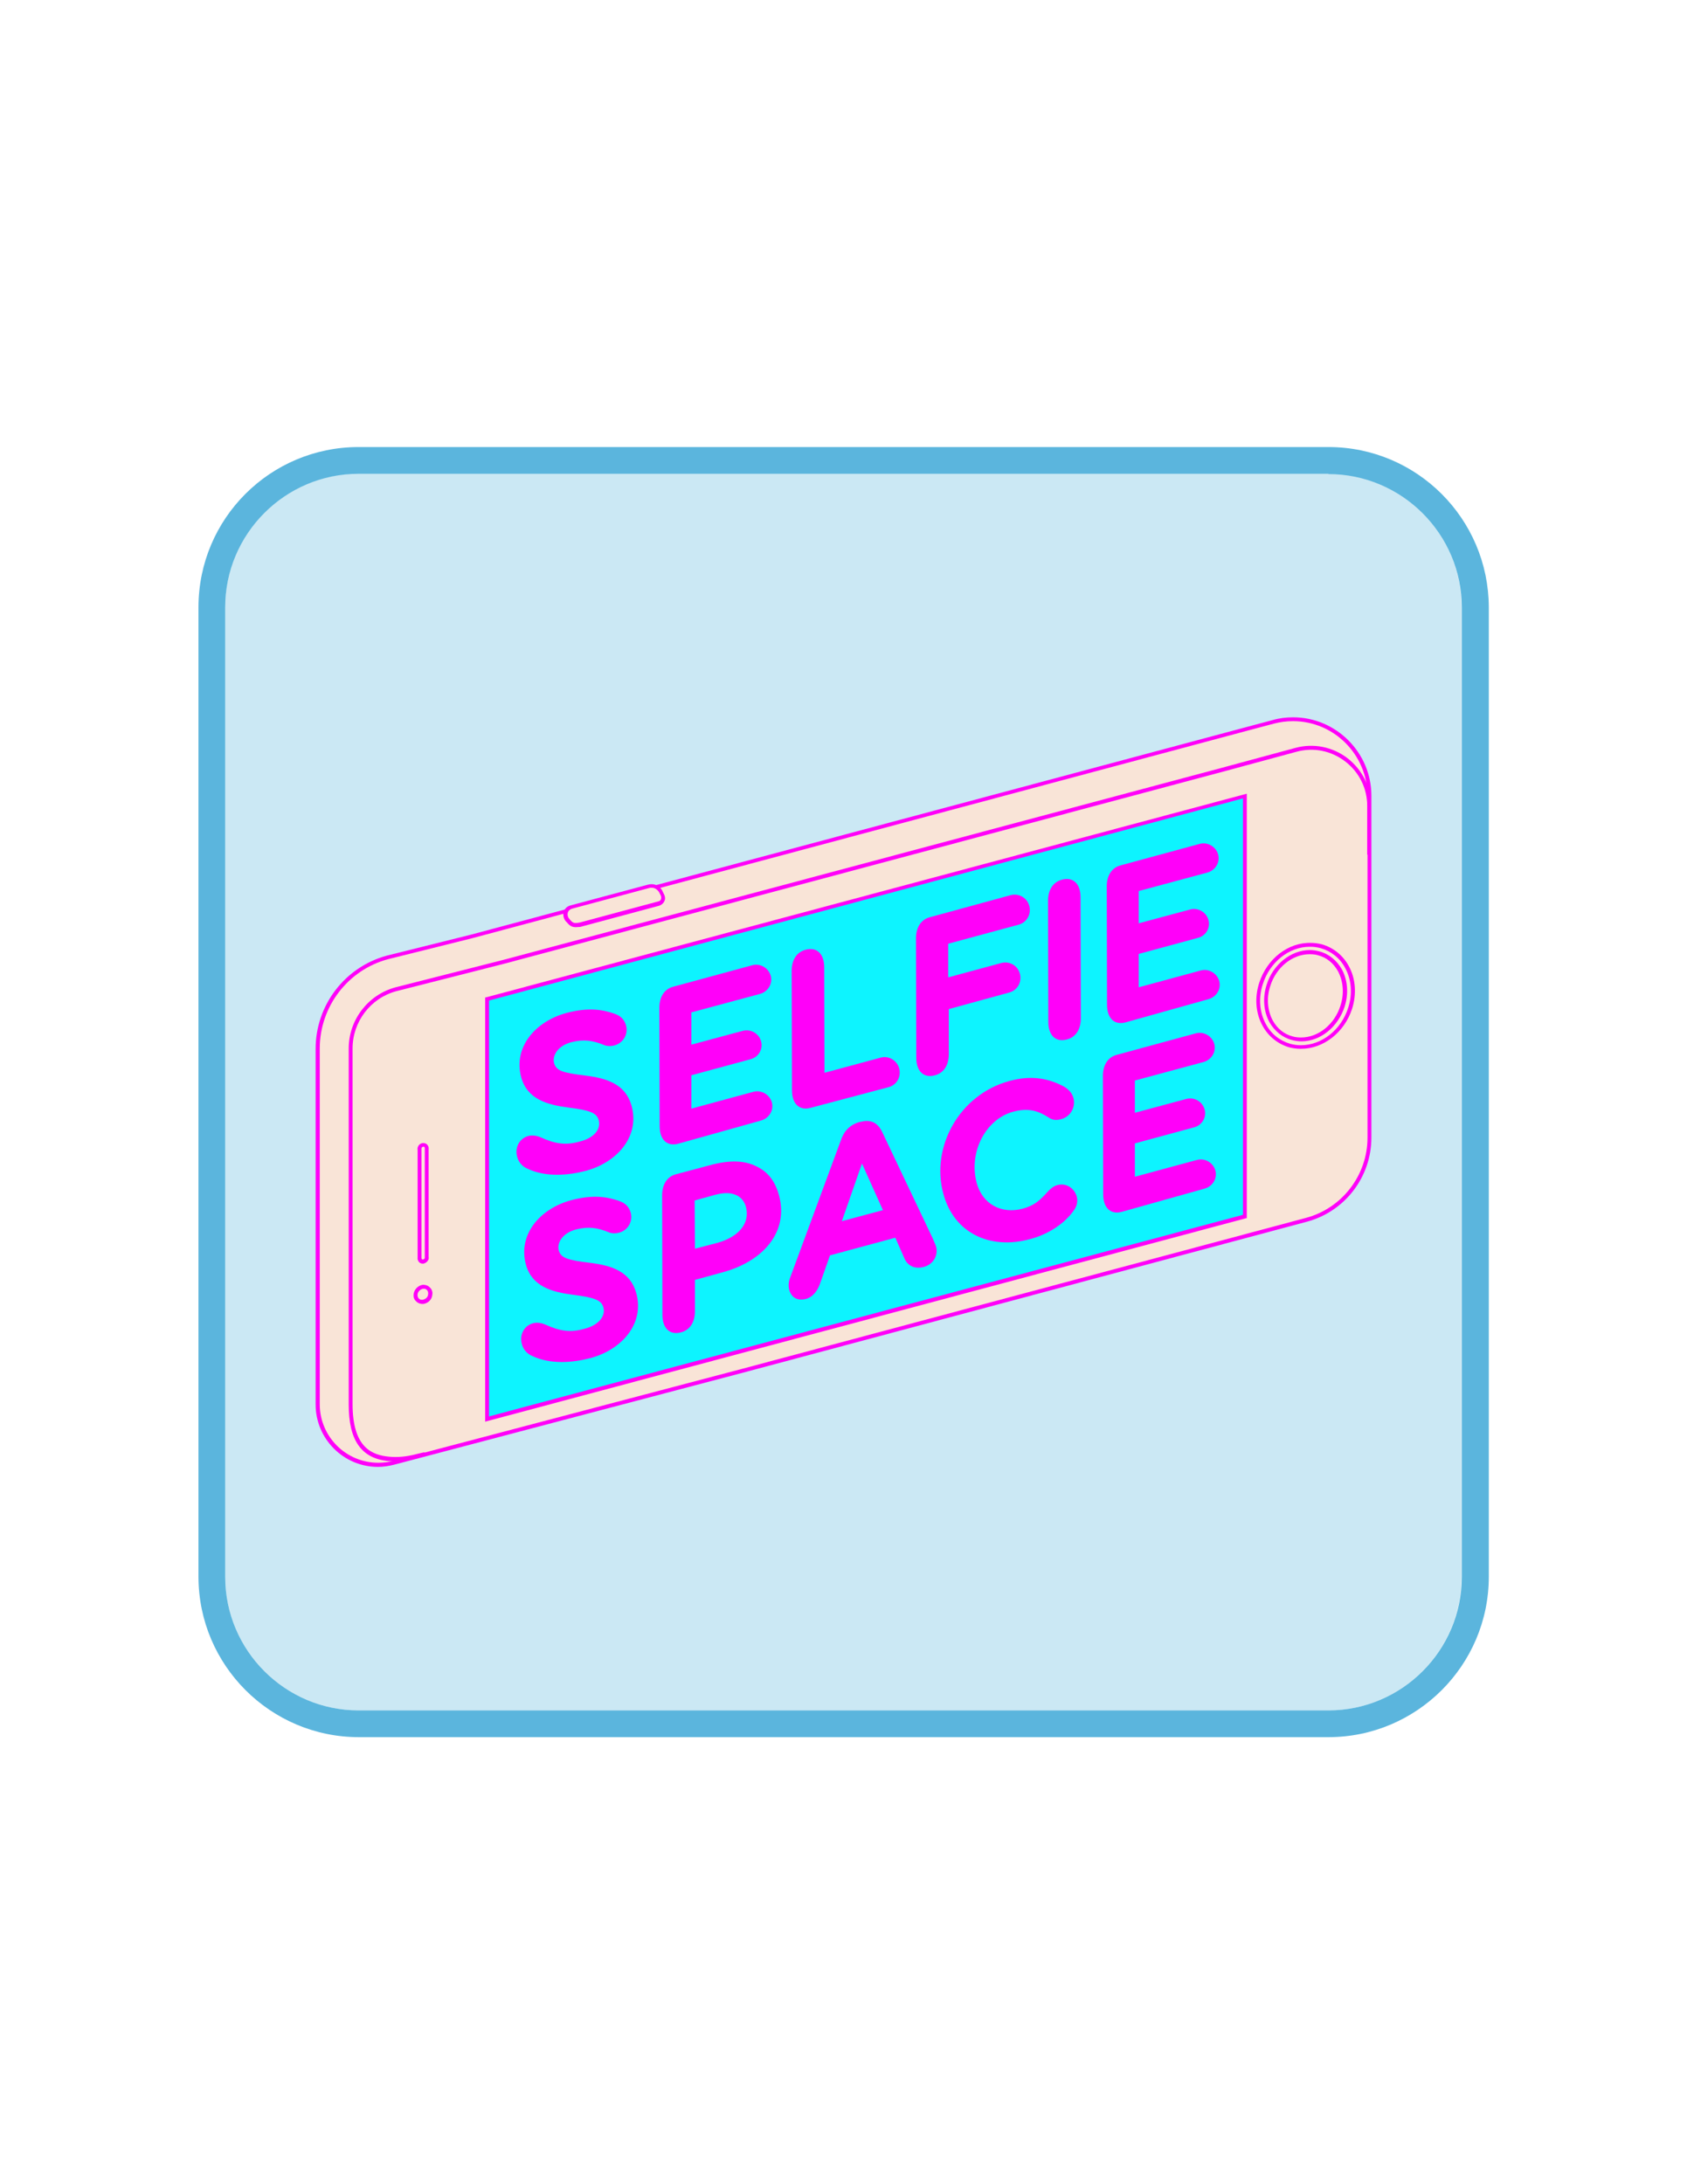 <?xml version="1.0" encoding="utf-8"?>
<!-- Generator: Adobe Illustrator 22.1.0, SVG Export Plug-In . SVG Version: 6.00 Build 0)  -->
<!DOCTYPE svg PUBLIC "-//W3C//DTD SVG 1.1//EN" "http://www.w3.org/Graphics/SVG/1.1/DTD/svg11.dtd">
<svg version="1.1" id="Layer_1" xmlns="http://www.w3.org/2000/svg" xmlns:xlink="http://www.w3.org/1999/xlink" x="0px" y="0px"
	 viewBox="0 0 612 792" enable-background="new 0 0 612 792" xml:space="preserve">
<g>
	<path fill="#5BB5DD" d="M481.9,171.9c26.6,0,48.4,21.7,48.4,48.4v351.5c0,26.6-21.7,48.4-48.4,48.4H130.1
		c-26.6,0-48.4-21.7-48.4-48.4V220.2c0-26.6,21.7-48.4,48.4-48.4h351.8 M481.9,162.1H130.1c-32.1,0-58.1,26-58.1,58.1v351.5
		c0,32.1,26.1,58.2,58.2,58.2h351.7c32.1,0,58.2-26.1,58.2-58.2V220.2C540,188.1,514,162.1,481.9,162.1L481.9,162.1z"/>
</g>
<path opacity="0.32" fill="#5BB5DD" enable-background="new    " d="M481.9,620.2H130.1c-26.6,0-48.4-21.7-48.4-48.4V220.1
	c0-26.6,21.7-48.4,48.4-48.4h351.7c26.6,0,48.4,21.7,48.4,48.4v351.7C530.2,598.5,508.5,620.2,481.9,620.2z"/>
<line fill="none" stroke="#5BB5DD" stroke-width="7" stroke-miterlimit="10" x1="228.6" y1="396" x2="386.3" y2="396"/>
<g>
	<path fill="#F9E4D7" d="M455.4,263.4L455.4,263.4L171,339.5l0,0l-30.4,7.6c-15,4-25.3,17.6-25.3,33.1v129
		c0,14.4,13.7,24.9,27.5,21.2L269.5,497l0,0l204.4-54.7c13.5-3.6,22.8-15.8,22.8-29.8v-124c0-18.2-17.3-31.5-34.9-26.8L455.4,263.4z
		"/>
	<path fill="#FF00F9" d="M137.1,531.9L137.1,531.9c-12.5,0-22.6-10.2-22.6-22.6v-129c0-15.8,10.6-29.7,25.9-33.8l30.5-7.6
		l284.4-76.1l6.4-1.7c2.4-0.7,4.9-1,7.4-1c15.6,0,28.4,12.8,28.4,28.4v124c0,14.3-9.6,26.8-23.4,30.5l-204.4,54.7L143,531.1
		C141,531.6,139.1,531.9,137.1,531.9z M469.1,261.5c-2.4,0-4.7,0.3-7,0.9l-6.4,1.7l-284.4,76.1l-30.5,7.6
		c-14.6,3.9-24.8,17.2-24.8,32.4v129c0,11.7,9.5,21.2,21.2,21.2l0,0c1.8,0,3.7-0.2,5.5-0.7l126.7-33.4l204.4-54.7
		c13.1-3.5,22.3-15.5,22.3-29.1v-124C496,273.6,483.9,261.5,469.1,261.5z"/>
</g>
<g>
	<polygon fill="#0DF4FF" points="176.7,362.2 176.7,514.5 451.6,441.1 451.6,288.6 	"/>
	<path fill="#FF00F9" d="M176,515.5V361.7l0.5-0.1l275.8-73.8v153.9l-0.5,0.1L176,515.5z M177.4,362.8v150.8l273.5-73.1v-151
		L177.4,362.8z"/>
</g>
<g>
	<g>
		<g>
			<g>
				<path fill="#FF00F9" d="M217.2,406.2c-0.7-2.6-3-3.6-11-4.6c-7.7-1-14.9-3-17.1-10.9c-3-10.9,5-20.3,16.4-23.4
					c8.3-2.2,13.5-1.1,17.5,0.3c1.9,0.7,3.4,1.8,4.1,4.2c0.9,3.3-1.1,6.5-4.3,7.3c-1.2,0.3-2.4,0.3-3.5-0.1c-4.3-1.8-7.6-2.2-12-1.1
					c-5,1.3-7,4.9-6.3,7.6c0.8,2.8,3.2,3.5,11.3,4.5s14.6,3.2,16.8,10.9c3.1,11.2-5.2,20.5-16.4,23.6c-6.4,1.7-14.7,2.5-21.5-0.8
					c-1.6-0.7-3.1-2.2-3.6-4.3c-0.9-3.3,0.8-6.6,4.1-7.5c1.6-0.4,3.2,0,4.2,0.4c5.5,2.5,9.3,3.1,14.5,1.6
					C215.3,412.7,218.1,409.6,217.2,406.2z"/>
			</g>
			<g>
				<path fill="#FF00F9" d="M246.1,414.7c-3.9,1.1-6.8-1.2-6.8-6.4l-0.1-42.9c0-4,1.9-6.8,5-7.6l28.7-7.8c2.9-0.8,5.9,1,6.7,3.8
					c0.8,2.9-1,5.8-3.9,6.6l-24.9,6.7v11.7l18.6-5c2.9-0.8,5.9,0.9,6.7,3.8c0.8,2.9-1,5.8-3.9,6.5l-21.4,5.8V402l22.5-6.1
					c2.9-0.8,5.9,1,6.7,3.8c0.8,2.9-1,5.8-3.9,6.6L246.1,414.7z"/>
			</g>
			<g>
				<path fill="#FF00F9" d="M294.1,401.7c-3.9,1.1-6.8-1.2-6.8-6.4l-0.1-43.3c0-4,1.9-6.8,5-7.6c3.9-1.1,6.8,1.2,6.8,6.4l0.1,38.2
					l20.4-5.5c2.9-0.8,5.9,1,6.7,3.9c0.8,3.1-0.9,6-3.8,6.8L294.1,401.7z"/>
			</g>
			<g>
				<path fill="#FF00F9" d="M366.6,324.6c3-0.8,6,0.9,6.8,3.9s-0.9,6-3.9,6.8l-25.5,6.9v12.2l19.2-5.2c3-0.8,6,0.9,6.8,3.9
					s-0.9,6-3.9,6.8l-21.9,6v16.4c0,4-1.9,6.8-5,7.6c-3.9,1.1-6.8-1.2-6.8-6.4l-0.1-43.3c0-4,1.9-6.8,5-7.6L366.6,324.6z"/>
			</g>
			<g>
				<path fill="#FF00F9" d="M392.1,369.3c0,4-1.9,6.8-5,7.6c-3.9,1.1-6.8-1.2-6.8-6.4l-0.1-43.9c0-4,1.9-6.8,5-7.6
					c3.9-1.1,6.8,1.2,6.8,6.4L392.1,369.3z"/>
			</g>
			<g>
				<path fill="#FF00F9" d="M408.4,370.7c-3.9,1.1-6.8-1.2-6.8-6.4l-0.1-42.9c0-4,1.9-6.8,5-7.6l28.7-7.8c2.9-0.8,5.9,1,6.7,3.8
					c0.8,2.9-1,5.8-3.9,6.6l-24.9,6.7v11.7l18.6-5c2.9-0.8,5.9,0.9,6.7,3.8c0.8,2.9-1,5.8-3.9,6.5l-21.4,5.8V358l22.5-6.1
					c2.9-0.8,5.9,1,6.7,3.8c0.8,2.9-1,5.8-3.9,6.6L408.4,370.7z"/>
			</g>
		</g>
		<g>
			<g>
				<path fill="#FF00F9" d="M218.9,474.1c-0.7-2.6-3-3.6-11-4.6c-7.7-1-14.9-3-17.1-10.9c-3-10.9,5-20.3,16.4-23.4
					c8.3-2.2,13.5-1.1,17.5,0.3c1.9,0.7,3.4,1.8,4.1,4.2c0.9,3.3-1.1,6.5-4.3,7.3c-1.2,0.3-2.4,0.3-3.5-0.1c-4.3-1.8-7.6-2.2-12-1.1
					c-5,1.3-7,4.9-6.3,7.6c0.8,2.8,3.2,3.5,11.3,4.5s14.6,3.2,16.8,10.9c3.1,11.2-5.2,20.5-16.4,23.6c-6.4,1.7-14.7,2.5-21.5-0.8
					c-1.6-0.7-3.1-2.2-3.6-4.3c-0.9-3.3,0.8-6.6,4.1-7.5c1.6-0.4,3.2,0,4.2,0.4c5.5,2.5,9.3,3.1,14.5,1.6
					C216.9,480.6,219.8,477.4,218.9,474.1z"/>
			</g>
			<g>
				<path fill="#FF00F9" d="M252.1,475.5c0,4-1.9,6.8-5,7.6c-3.9,1.1-6.8-1.2-6.8-6.4l-0.1-43.3c0-4,1.9-6.8,5-7.6l12-3.2
					c7.6-2.1,13.3-2,18.3,0.9c3.5,2,5.8,5.2,7.1,9.9c3.6,13.3-5.7,23.9-20.3,27.9l-10.2,2.8L252.1,475.5z M260.1,450.7
					c7.8-2.1,12.1-7.1,10.5-13.1c-0.5-1.8-1.5-3.1-3-4c-2.1-1.1-4.4-1.3-8-0.4l-7.6,2.1l0.1,17.5L260.1,450.7z"/>
			</g>
			<g>
				<path fill="#FF00F9" d="M338.4,449.1c0.4,1.1,1,2.2,1.2,3c0.8,3.1-1,6.4-4.5,7.3c-3.3,0.9-5.9-0.5-7-3.1l-3.3-7.5l-23.7,6.4
					l-3.7,10.5c-0.9,2.4-2.5,4.6-5,5.3c-3.1,0.8-5.3-0.5-6.1-3.3c-0.3-1.2-0.3-2.8,0.3-4.3l18.4-49.8c1.1-3.3,3.2-5.8,7-6.8h0.2
					c4-1.1,6.4,0.6,7.9,3.8L338.4,449.1z M320.3,438.8l-7.6-16.9l-7.3,20.9L320.3,438.8z"/>
			</g>
			<g>
				<path fill="#FF00F9" d="M373.7,449.3c-14.6,4-27.7-2.2-31.5-16.5c-4.6-17,5.9-35.9,23.9-40.8c7.9-2.2,14.1-1,19.5,1.8
					c1.5,0.8,3.2,2.1,3.8,4.3c0.9,3.3-1,6.8-4.4,7.7c-1.7,0.5-3.2,0.4-4.6-0.6c-3.6-2.3-7.1-3.6-12.8-2.1
					c-9.8,2.6-16.3,14.4-13.3,25.8c2.1,7.7,8.9,11.4,16.6,9.4c4.4-1.2,6.2-2.9,9.2-6.2c0.9-1,2.2-2.1,3.6-2.4c3.1-0.8,6,1.1,6.9,4.1
					c0.5,1.9,0,3.6-0.9,4.9C386.5,443.4,380.6,447.5,373.7,449.3z"/>
			</g>
			<g>
				<path fill="#FF00F9" d="M407,439.4c-3.9,1.1-6.8-1.2-6.8-6.4l-0.1-42.9c0-4,1.9-6.8,5-7.6l28.7-7.8c2.9-0.8,5.9,1,6.7,3.8
					c0.8,2.9-1,5.8-3.9,6.6l-24.9,6.7v11.7l18.6-5c2.9-0.8,5.9,0.9,6.7,3.8c0.8,2.9-1,5.8-3.9,6.5l-21.4,5.8v12.1l22.5-6.1
					c2.9-0.8,5.9,1,6.7,3.8c0.8,2.9-1,5.8-3.9,6.6L407,439.4z"/>
			</g>
		</g>
	</g>
</g>
<g>
	<path fill="#FF00F9" d="M143.5,529.9c-0.9,0-1.7,0-2.5-0.1c-9.9-0.9-14.5-7.5-14.5-20.5V380.2c0-10.4,7-19.5,17-22.2l39.3-10
		l260.5-69.6l26.6-7.2c6.6-1.8,13.5-0.4,18.9,3.7c5.4,4.2,8.6,10.5,8.6,17.4v17.6H496v-17.6c0-6.4-2.9-12.3-8-16.2
		c-5.1-3.9-11.5-5.2-17.7-3.5l-26.6,7.2l-260.6,69.6l-39.3,10c-9.4,2.5-15.9,11.1-15.9,20.8v128.9c0,15.9,7.1,18.5,13.2,19.1
		c3.1,0.3,6.4,0,9.8-0.9l3-0.7l0.3,1.4l-3,0.7C148.6,529.5,146,529.9,143.5,529.9z"/>
</g>
<g>
	<path d="M150,523.5"/>
</g>
<g>
	<g>
		<path fill="#FF00F9" d="M472,380.3h-0.4c-1.2,0-2.5-0.2-3.8-0.5c-4.2-1.2-7.7-4-9.8-7.9c-2.5-4.5-2.9-10.2-1.2-15.5
			c2.8-8.7,10.5-14.8,18.9-14.5c1.2,0,2.5,0.2,3.8,0.5c4.2,1.2,7.7,4,9.8,7.9c2.5,4.5,2.9,10.2,1.2,15.5
			C487.7,374.4,480.1,380.3,472,380.3z M475.1,343.3c-7.5,0-14.5,5.6-17,13.6c-1.6,4.9-1.2,10.2,1.1,14.4c1.9,3.6,5.1,6.1,8.9,7.2
			c1.2,0.3,2.4,0.5,3.5,0.5h0.4c7.5,0,14.6-5.6,17.1-13.6c1.6-4.9,1.2-10.2-1.1-14.4c-1.9-3.6-5.1-6.1-8.9-7.2
			c-1.2-0.3-2.4-0.5-3.5-0.5C475.4,343.3,475.3,343.3,475.1,343.3z"/>
	</g>
	<g>
		<path fill="#FF00F9" d="M472.1,377.6c-1.2,0-2.4-0.2-3.5-0.5c-3.4-0.9-6.3-3.3-8.1-6.5c-2.1-3.9-2.5-8.8-1-13.5
			c2.3-7.4,8.8-12.6,15.7-12.6c1.2,0,2.4,0.2,3.5,0.5c3.4,0.9,6.3,3.3,8.1,6.5c2.1,3.9,2.5,8.8,1,13.5
			C485.4,372.4,479,377.6,472.1,377.6z M475.1,346c-6.3,0-12.2,4.8-14.3,11.6c-1.4,4.3-1,8.8,0.9,12.4c1.6,2.9,4.1,5,7.2,5.8
			c1,0.3,2.1,0.4,3.1,0.4c6.3,0,12.2-4.8,14.3-11.6c1.4-4.3,1-8.8-0.9-12.4c-1.6-2.9-4.1-5-7.2-5.8C477.3,346.1,476.2,346,475.1,346
			z"/>
	</g>
</g>
<g>
	<g>
		<path fill="#FF00F9" d="M153.3,472.8c-0.1,0-0.3,0-0.4,0c-0.9-0.1-1.6-0.5-2.2-1.2c-0.6-0.7-0.8-1.6-0.6-2.6
			c0.3-1.6,1.6-2.8,3.1-3.1c0.2,0,0.5-0.1,0.8,0c0.9,0.1,1.6,0.5,2.2,1.2c0.6,0.7,0.8,1.6,0.6,2.6c-0.2,1.6-1.5,2.8-3.1,3.1
			C153.6,472.8,153.4,472.8,153.3,472.8z M153.6,467.3h-0.1c-1,0.2-1.8,0.9-2,1.9c-0.1,0.5,0,1.1,0.3,1.5s0.7,0.6,1.2,0.6h0.1
			c0.1,0,0.1,0,0.2,0c1.1-0.2,1.9-0.9,2-1.9c0.1-0.6,0-1.1-0.3-1.5s-0.7-0.6-1.2-0.6H153.6L153.6,467.3z"/>
	</g>
</g>
<g>
	<path fill="#FF00F9" d="M153.6,458.2h-0.3c-0.6,0-1.1-0.3-1.4-0.7c-0.3-0.4-0.5-1-0.4-1.5v-39.1c-0.1-0.2,0-0.5,0-0.7
		c0.2-0.9,0.9-1.6,1.8-1.7h0.4c0.6,0,1.1,0.3,1.4,0.7c0.3,0.4,0.5,1,0.4,1.5v39.1c0.1,0.2,0,0.5,0,0.7
		C155.3,457.3,154.5,458,153.6,458.2L153.6,458.2z M153.5,415.8c-0.3,0.1-0.6,0.3-0.6,0.6v0.1v0.2v39.4c0,0.2,0,0.3,0.1,0.4
		s0.1,0.2,0.3,0.2h0.2c0.3-0.1,0.6-0.3,0.6-0.6V456v-0.1v-0.1v-39.4c0-0.2,0-0.3-0.1-0.4s-0.1-0.2-0.3-0.2H153.5z"/>
</g>
<g>
	<path fill="#F9E4D7" d="M240.4,324.7c0.5,1.1,0,2.4-1.3,2.8l-28.7,7.7c-2.8,0.6-3.4-0.2-4.4-1.4l-0.3-0.3c-1.3-1.6-0.6-4.1,1.5-4.6
		l28.1-7.5c0.4-0.1,0.8-0.1,1.1-0.1c1.6,0,3,1,3.6,2.5L240.4,324.7z"/>
	<path fill="#FF00F9" d="M208.9,336.2c-1.8,0-2.5-0.9-3.3-1.8l-0.4-0.4c-0.8-1-1-2.3-0.7-3.4c0.4-1.2,1.3-2,2.5-2.3l28-7.5
		c0.4-0.1,0.9-0.2,1.3-0.2h0.1c1.8,0,3.5,1.2,4.1,2.9l0.5,1c0.3,0.7,0.4,1.5,0,2.3c-0.3,0.7-1,1.3-1.8,1.6l-28.7,7.7
		C209.9,336.1,209.4,336.2,208.9,336.2z M236.5,321.9h-0.1c-0.3,0-0.6,0-0.9,0.1l-28,7.5c-0.7,0.2-1.3,0.7-1.5,1.4
		c-0.2,0.7-0.1,1.5,0.4,2.1l0.3,0.4c0.7,0.8,1.1,1.3,2.2,1.3c0.4,0,0.9-0.1,1.5-0.2l28.6-7.7c0.4-0.1,0.7-0.4,0.8-0.8
		c0.1-0.3,0.1-0.7,0-1.1l-0.5-1C238.8,322.8,237.7,321.9,236.5,321.9z"/>
</g>
</svg>
